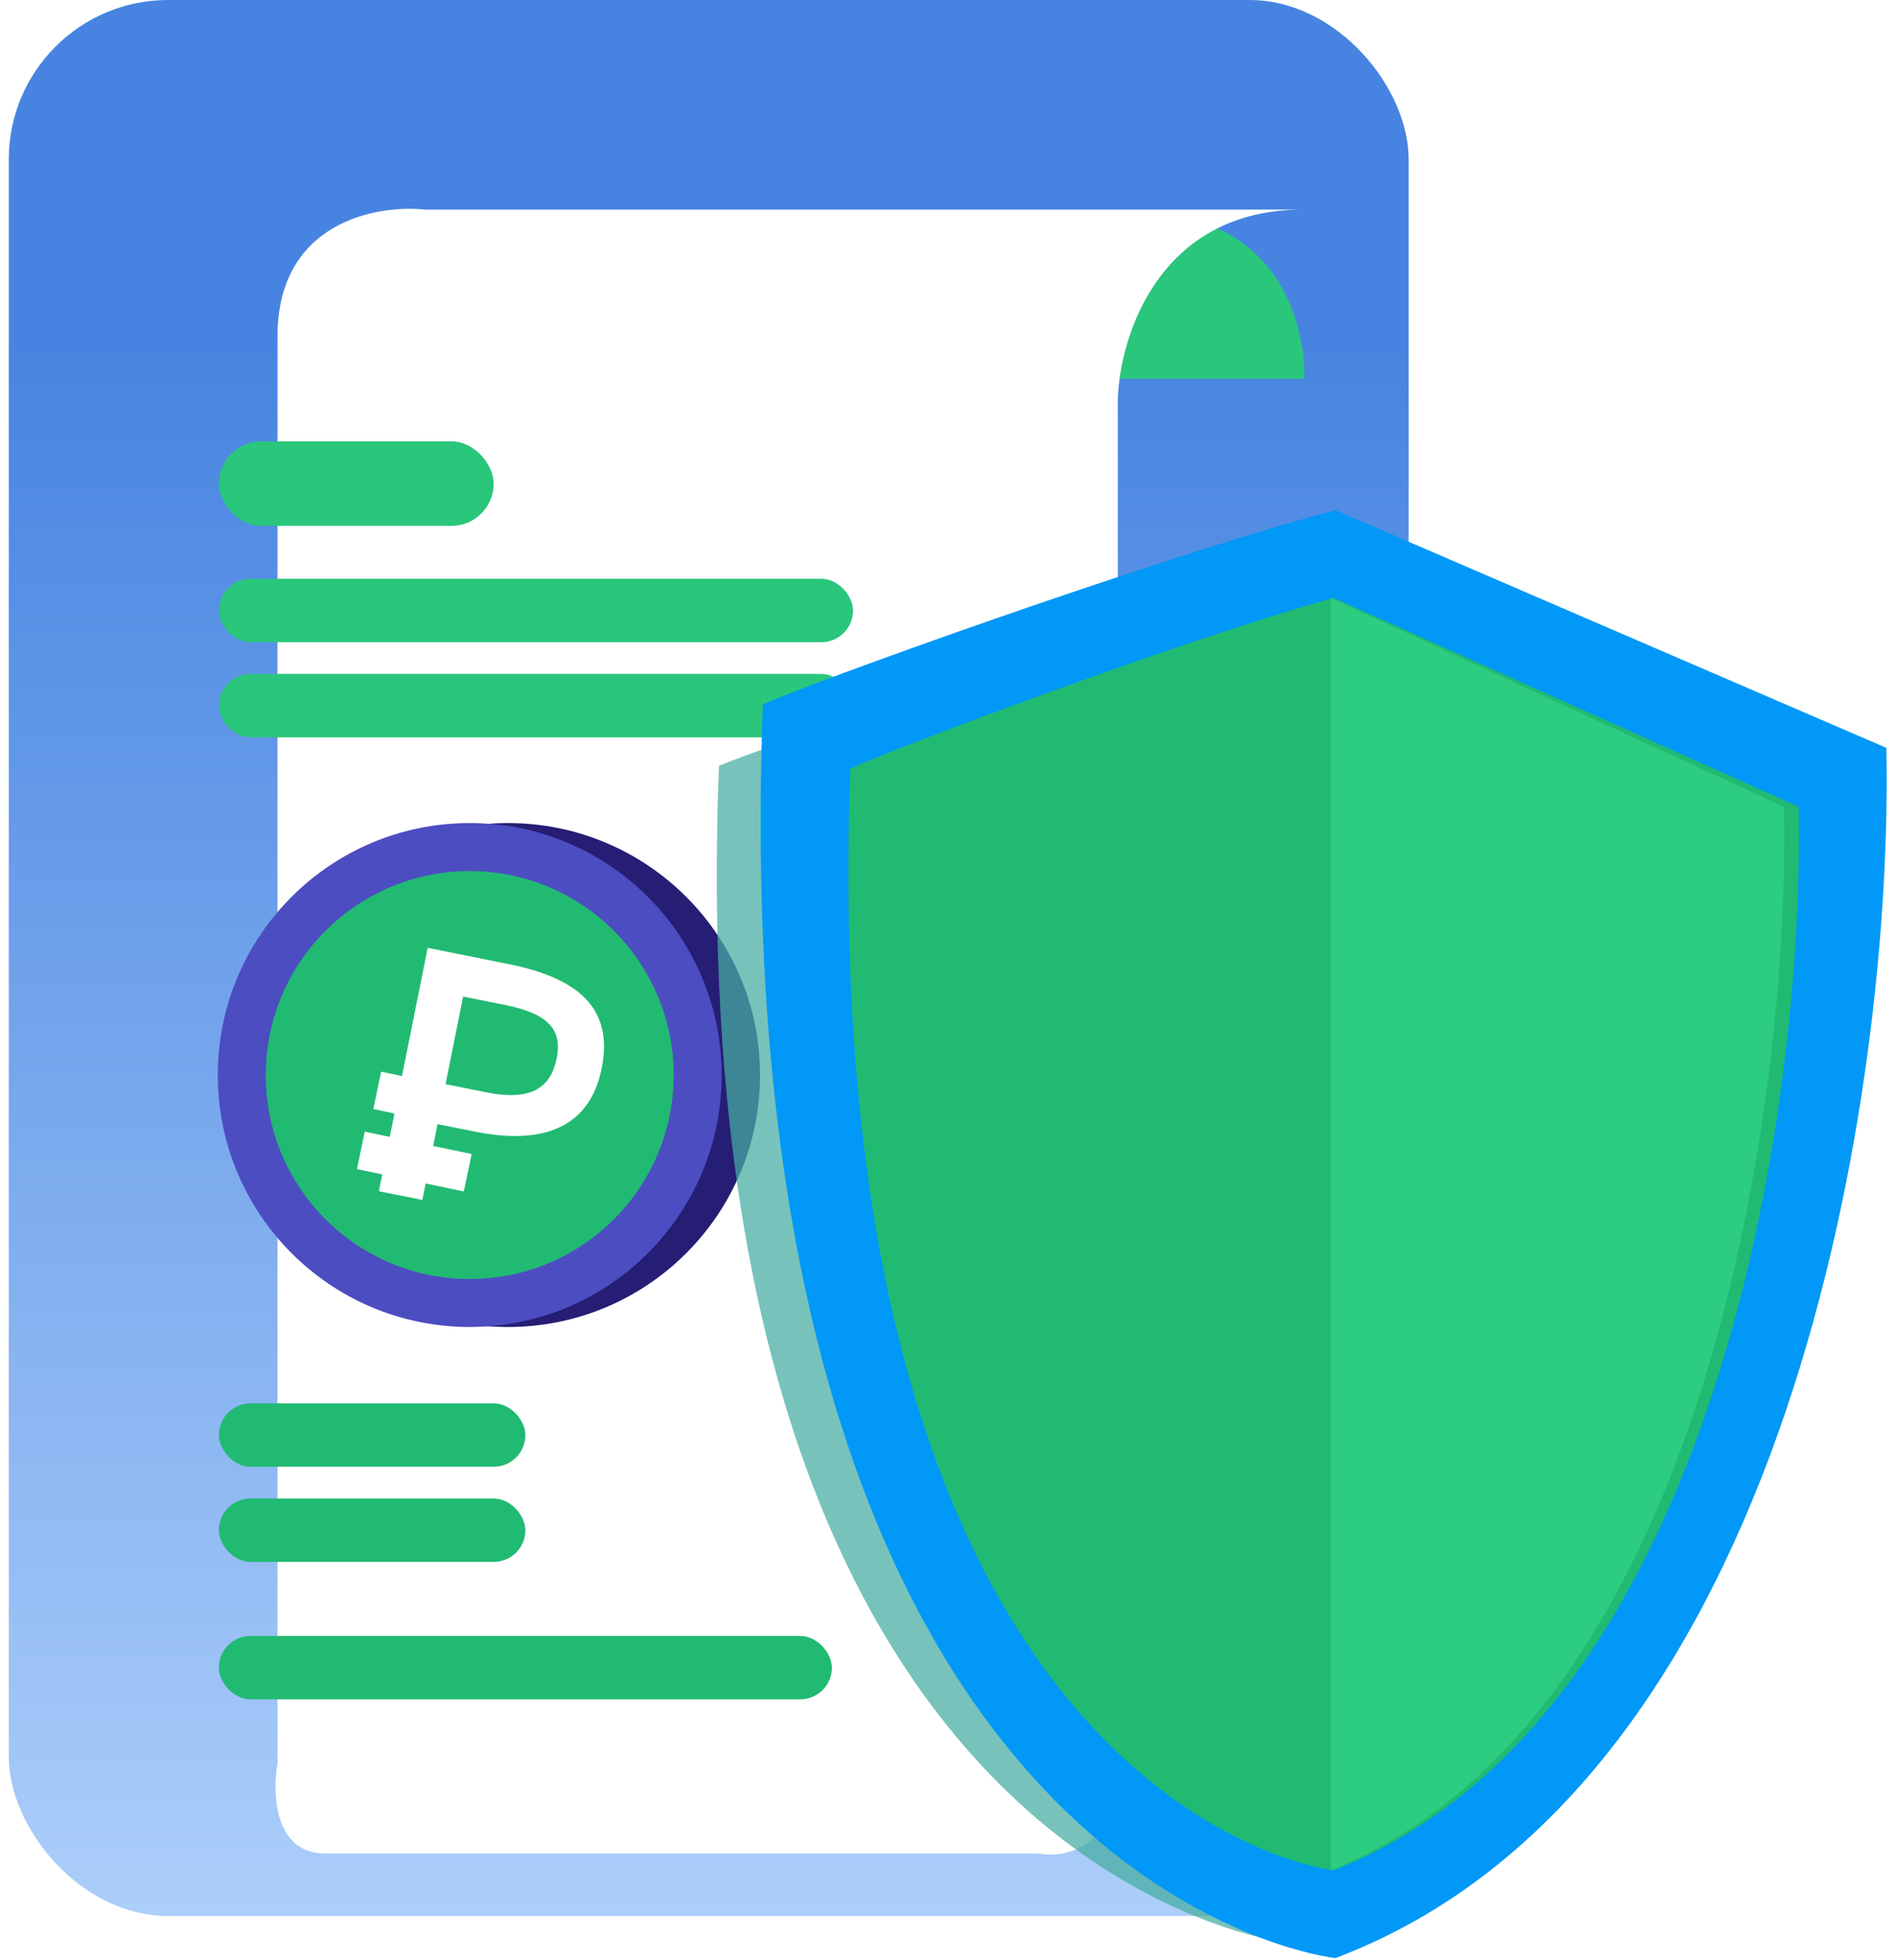 <svg width="119" height="123" viewBox="0 0 119 123" fill="none" xmlns="http://www.w3.org/2000/svg">
<rect x="0.551" width="87.863" height="120.234" rx="10" fill="url(#paint0_linear)"/>
<path d="M70.912 13.485C79.935 12.954 81.969 20.119 81.859 23.768H59.635L54.328 24.763V19.787V13.485C56.096 13.706 61.89 14.016 70.912 13.485Z" fill="#29C67C"/>
<g filter="url(#filter0_d)">
<path d="M49.684 116.312H10.211C7.027 116.312 6.894 112.553 7.226 110.674V21.114C7.226 13.95 13.418 12.822 16.514 13.154H71.576C62.554 13.154 60.077 21.114 59.967 25.095V110.674C59.967 115.981 56.65 116.644 54.991 116.312H49.684Z" fill="white"/>
</g>
<rect x="13.736" y="27.697" width="17.248" height="5.307" rx="2.654" fill="#29C67C"/>
<rect x="13.736" y="36.321" width="39.804" height="3.98" rx="1.99" fill="#29C67C"/>
<rect x="13.736" y="42.292" width="39.804" height="3.98" rx="1.99" fill="#29C67C"/>
<rect x="13.736" y="88.067" width="19.239" height="3.98" rx="1.99" fill="#21BA72"/>
<rect x="13.736" y="94.037" width="19.239" height="3.98" rx="1.99" fill="#21BA72"/>
<rect x="13.736" y="102.662" width="38.477" height="3.98" rx="1.99" fill="#21BA72"/>
<circle cx="31.89" cy="67.463" r="15.812" fill="#261E74"/>
<circle cx="29.481" cy="67.463" r="15.812" fill="#4C4DC1"/>
<circle cx="29.481" cy="67.464" r="12.8" fill="#21BA72"/>
<path d="M29.818 71.017C34.291 71.914 37.049 70.606 37.762 67.05C38.454 63.603 36.748 61.468 31.927 60.501L26.843 59.482L23.781 74.754L26.508 75.301L27.462 70.545L29.818 71.017ZM31.664 63.059C34.325 63.592 35.316 64.54 34.939 66.416C34.524 68.489 33.048 69.055 30.518 68.548L27.965 68.036L29.067 62.538L31.664 63.059Z" fill="white"/>
<path d="M22.894 71.017L29.602 72.421L29.111 74.769L22.403 73.365L22.894 71.017Z" fill="white"/>
<path d="M23.922 67.252L30.63 68.655L30.139 71.003L23.431 69.6L23.922 67.252Z" fill="white"/>
<path d="M81.06 36.602C69.986 39.363 47.294 47.049 45.124 48.069C42.412 118.139 81.06 121.961 81.06 121.961C109.808 111.769 116.091 70.151 115.639 50.617L81.06 36.602Z" fill="#45ADA2" fill-opacity="0.73"/>
<path d="M83.813 32.013C72.739 34.952 50.048 43.134 47.878 44.219C45.166 118.81 83.813 122.879 83.813 122.879C112.562 112.029 118.845 67.727 118.393 46.931L83.813 32.013Z" fill="#0198F7"/>
<path d="M83.699 37.52C74.35 40.102 55.195 47.293 53.364 48.247C51.074 113.797 83.699 117.372 83.699 117.372C107.967 107.837 113.271 68.905 112.889 50.63L83.699 37.52Z" fill="#21BA72"/>
<path d="M111.972 50.63L83.537 37.52V117.372C107.177 107.837 112.344 68.905 111.972 50.63Z" fill="#2CCC81"/>
<defs>
<filter id="filter0_d" x="7.102" y="10.555" width="77.212" height="108.376" filterUnits="userSpaceOnUse" color-interpolation-filters="sRGB">
<feFlood flood-opacity="0" result="BackgroundImageFix"/>
<feColorMatrix in="SourceAlpha" type="matrix" values="0 0 0 0 0 0 0 0 0 0 0 0 0 0 0 0 0 0 127 0"/>
<feOffset dx="10.19"/>
<feGaussianBlur stdDeviation="1.274"/>
<feColorMatrix type="matrix" values="0 0 0 0 0 0 0 0 0 0 0 0 0 0 0 0 0 0 0.25 0"/>
<feBlend mode="normal" in2="BackgroundImageFix" result="effect1_dropShadow"/>
<feBlend mode="normal" in="SourceGraphic" in2="effect1_dropShadow" result="shape"/>
</filter>
<linearGradient id="paint0_linear" x1="44.483" y1="21.388" x2="44.483" y2="120.234" gradientUnits="userSpaceOnUse">
<stop stop-color="#4784E1"/>
<stop offset="1" stop-color="#ACCEFA"/>
</linearGradient>
</defs>
</svg>
